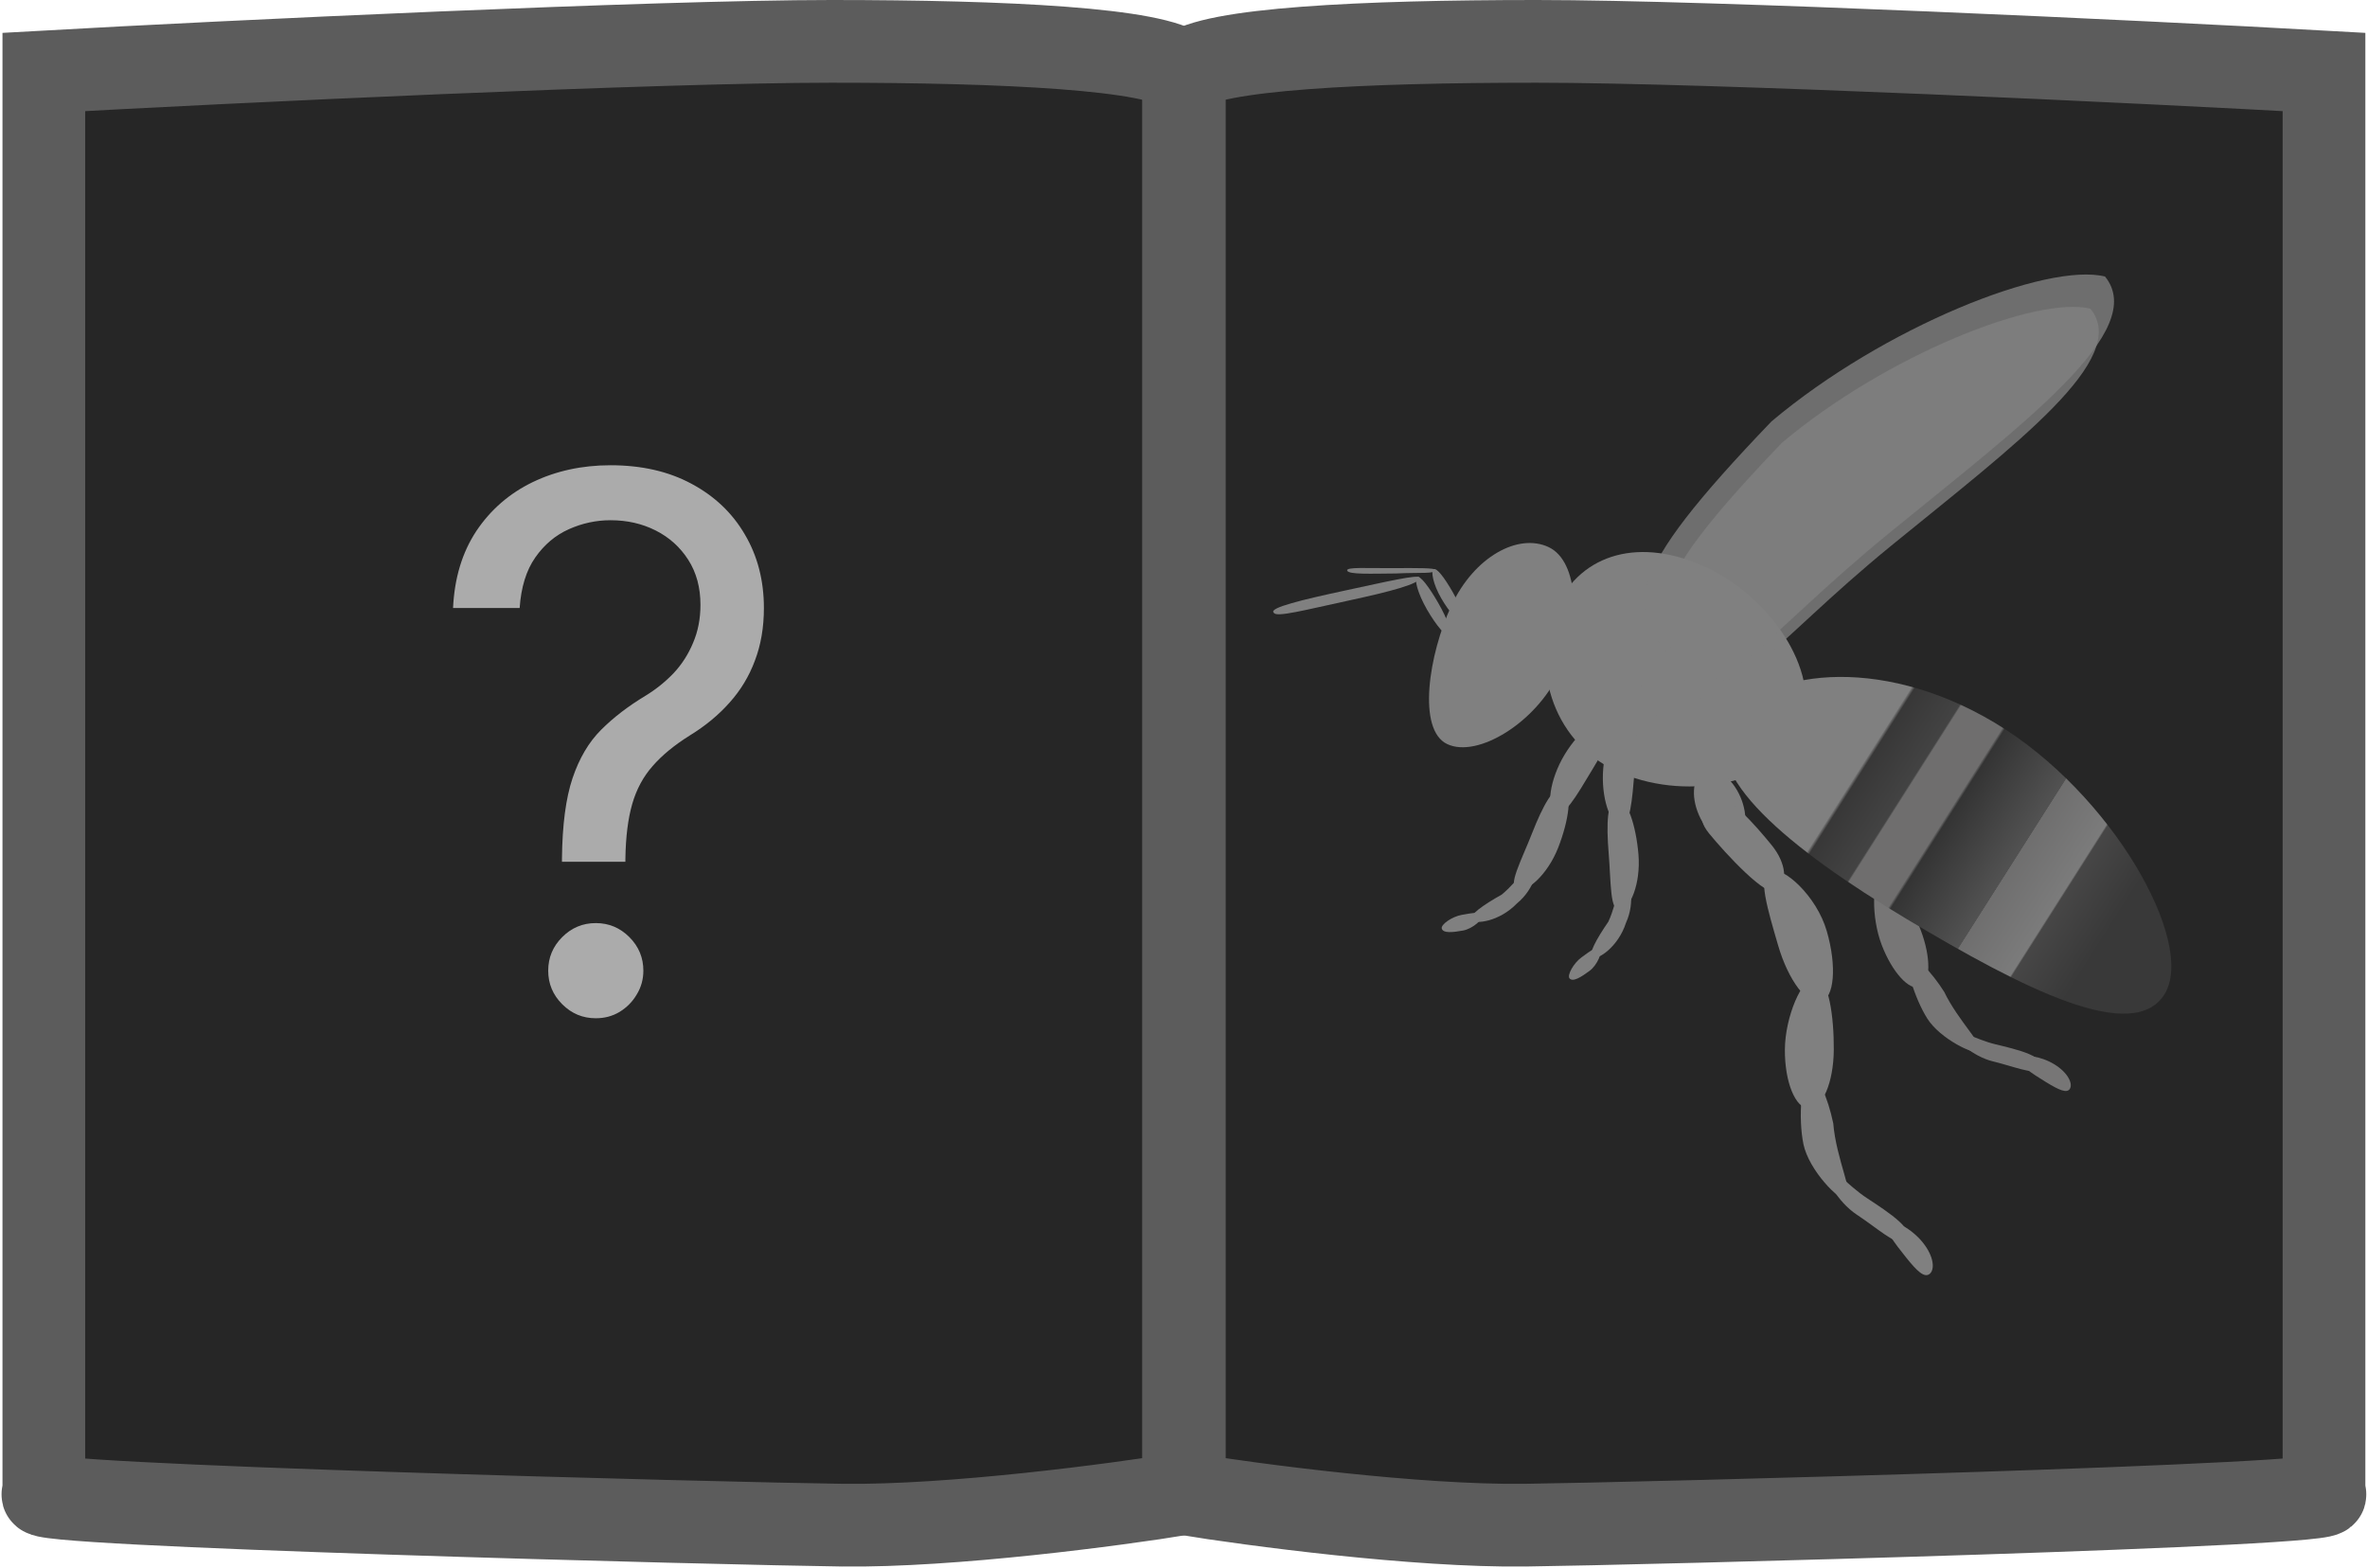 <svg width="1431" height="948" viewBox="0 0 1431 948" fill="none" xmlns="http://www.w3.org/2000/svg">
<path d="M502.5 25C396.9 25 135.833 37.333 26.5 43.5V485V903C7.5 910 443.5 921.2 509.5 922C575.5 922.8 674.333 909.667 715.5 903V43.5C699.5 29.5 608.1 25 502.5 25Z" fill="#262626" stroke="#5C5C5C" stroke-width="50"/>
<path d="M929 25C1034.6 25 1295.67 37.333 1405 43.5V485V903C1424 910 988 921.2 922 922C856 922.8 757.167 909.667 716 903V43.5C732 29.5 823.4 25 929 25Z" fill="#262626" stroke="#5C5C5C" stroke-width="50"/>
<g opacity="0.5">
<ellipse cx="20.599" cy="11.775" rx="20.599" ry="11.775" transform="matrix(-0.688 -0.725 -0.697 0.717 1080.59 466.26)" fill="#C7C6C6"/>
<path d="M1055.81 457.488C1052.62 463.483 1047.37 468.98 1058.65 475.769C1069.93 482.559 1099.56 498.208 1102.74 492.213C1105.93 486.218 1102.05 476.65 1090.77 469.861C1079.5 463.071 1058.99 451.493 1055.81 457.488Z" fill="#C7C6C6"/>
<path d="M1145.52 540.311C1151.21 535.819 1146.22 519.244 1134.38 503.29C1122.53 487.337 1100.93 478.522 1095.23 483.014C1089.54 487.507 1101.91 503.605 1113.76 519.559C1125.6 535.512 1139.82 544.803 1145.52 540.311Z" fill="#C7C6C6"/>
<path d="M1160.81 596.666C1167.32 594.19 1167.48 578.776 1161.18 562.239C1154.87 545.701 1144.55 526.563 1138.04 529.039C1131.53 531.515 1131.3 554.667 1137.6 571.205C1143.91 587.743 1154.3 599.142 1160.81 596.666Z" fill="#C7C6C6"/>
<path d="M1197.26 635.846C1200.72 633.545 1183.66 616.896 1175.43 599.668C1167.65 587.387 1157.82 577.169 1154.36 579.47C1150.9 581.771 1157.41 603.486 1165.19 615.766C1172.98 628.047 1193.8 638.147 1197.26 635.846Z" fill="#C7C6C6"/>
<path d="M1230.84 646.334C1240.49 639.12 1218.19 634.172 1206.3 631.29C1194.42 628.409 1182.4 621.012 1181.73 624.571C1181.05 628.131 1192.85 638.712 1204.73 641.593C1216.62 644.475 1230.16 649.894 1230.84 646.334Z" fill="#C7C6C6"/>
<path d="M1251.45 658.054C1253.16 654.923 1250.2 648.462 1242 643.418C1233.79 638.374 1222.88 636.917 1221.18 640.048C1219.48 643.179 1228.58 649.016 1236.79 654.06C1244.99 659.104 1249.75 661.184 1251.45 658.054Z" fill="#C7C6C6"/>
<path d="M942.346 407.222C928.62 436.645 893.412 458.44 874.999 449.85C856.587 441.261 863.781 395.449 877.507 366.026C891.233 336.603 917.78 322.121 936.193 330.711C954.606 339.3 956.072 377.798 942.346 407.222Z" fill="#D9D9D9"/>
<path d="M1087.78 442.328C1072.42 475.253 1016.9 484.592 976.931 465.945C936.958 447.298 925.553 400.026 940.913 367.101C956.272 334.175 991.929 324.453 1031.9 343.1C1071.87 361.747 1103.14 409.402 1087.78 442.328Z" fill="#D9D9D9"/>
<path d="M1308.81 600.662C1290.15 631.835 1223.42 597.908 1152.62 555.526C1081.82 513.144 1027.21 468.127 1045.87 436.954C1064.53 405.781 1135.2 394.572 1206 436.954C1276.8 479.335 1327.47 569.489 1308.81 600.662Z" fill="url(#paint0_linear_165_51)"/>
<path d="M1263.8 186.616C1288.4 216.784 1218.95 268.26 1143.5 329.77C1068.06 391.281 1047 431.315 1022.41 401.147C997.81 370.979 992.331 356.236 1077.34 267.616C1140.3 214.686 1231.32 178.596 1263.8 186.616Z" fill="#D9D9D9" fill-opacity="0.8"/>
<path d="M1272.61 167.156C1299.2 199.773 1224.12 255.429 1142.54 321.934C1060.97 388.439 1038.2 431.724 1011.61 399.106C985.015 366.489 979.091 350.549 1071 254.734C1139.07 197.505 1237.49 158.484 1272.61 167.156Z" fill="#D9D9D9" fill-opacity="0.8"/>
<path d="M1039.44 399.527C1044.21 403.321 1035.62 413.024 1027.7 422.991C1019.77 432.957 1008.97 436.684 1004.19 432.89C999.422 429.095 1004.66 420.856 1012.59 410.89C1020.52 400.923 1034.67 395.732 1039.44 399.527Z" fill="#D9D9D9"/>
<path d="M1013.81 428.223C1014.84 434.231 1002.14 439.416 989.591 441.578C977.042 443.74 964.6 445.935 963.564 439.927C962.529 433.92 971.013 424.523 983.562 422.361C996.111 420.199 1012.77 422.216 1013.81 428.223Z" fill="#D9D9D9"/>
<path d="M940.021 491.635C934.796 488.494 936.708 471.495 945.864 456.259C955.02 441.024 968.501 431.269 973.726 434.409C978.951 437.549 971.42 450.643 962.264 465.878C953.108 481.114 945.247 494.775 940.021 491.635Z" fill="#D9D9D9"/>
<path d="M917.082 537.71C911.407 535.483 919.692 520.371 926.183 503.823C932.674 487.275 939.492 474.352 945.167 476.578C950.843 478.804 948.495 495.92 942.004 512.468C935.513 529.016 922.758 539.936 917.082 537.71Z" fill="#D9D9D9"/>
<path d="M889.582 556.181C887.39 553.51 897.077 546.845 907.862 540.823C918.801 531.846 926.259 518.257 928.451 520.928C930.643 523.599 928.029 537.164 917.09 546.141C906.325 557.292 891.774 558.852 889.582 556.181Z" fill="#D9D9D9"/>
<path d="M871.613 561.205C871.19 558.848 877.719 554.136 883.766 553.051C889.812 551.966 895.872 550.871 896.295 553.228C896.718 555.584 890.454 561.467 884.407 562.551C878.361 563.636 872.3 564.354 871.613 561.205Z" fill="#D9D9D9"/>
<path d="M1028.29 372.326C1034.25 373.631 1030.81 386.126 1028.08 398.564C1025.36 411.003 1017.3 419.109 1011.34 417.804C1005.39 416.499 1006.46 406.793 1009.19 394.355C1011.92 381.916 1022.34 371.021 1028.29 372.326Z" fill="#D9D9D9"/>
<path d="M1017.92 409.38C1021.49 414.318 1012.37 424.568 1002.06 432.036C991.744 439.504 981.54 446.955 977.965 442.018C974.389 437.08 977.867 424.907 988.181 417.439C998.495 409.971 1014.34 404.442 1017.92 409.38Z" fill="#D9D9D9"/>
<path d="M979.602 498.809C973.528 498.291 967.756 482.187 969.266 464.476C970.776 446.765 978.582 432.07 984.657 432.587C990.731 433.105 989.737 448.177 988.227 465.888C986.717 483.599 985.677 499.326 979.602 498.809Z" fill="#D9D9D9"/>
<path d="M979.301 550.277C973.226 550.778 974.007 533.561 972.546 515.846C971.086 498.131 971.514 483.526 977.59 483.025C983.666 482.524 989.097 498.924 990.558 516.64C992.019 534.355 985.377 549.776 979.301 550.277Z" fill="#D9D9D9"/>
<path d="M962.748 578.973C959.604 577.54 965.364 567.29 972.395 557.133C978.261 544.256 978.972 528.771 982.116 530.203C985.261 531.636 988.888 544.966 983.022 557.844C978.268 572.596 965.893 580.405 962.748 578.973Z" fill="#D9D9D9"/>
<path d="M948.828 591.397C947.41 589.468 951.197 582.361 956.147 578.725C961.098 575.088 966.056 571.435 967.474 573.365C968.891 575.294 965.859 583.334 960.908 586.971C955.958 590.608 950.833 593.922 948.828 591.397Z" fill="#D9D9D9"/>
<ellipse cx="23.056" cy="13.682" rx="23.056" ry="13.682" transform="matrix(-0.397 -0.918 -0.918 0.397 1061.34 502.925)" fill="#D9D9D9"/>
<path d="M1037.99 483.881C1031.96 488.803 1023.89 492.38 1033.33 503.942C1042.78 515.503 1068.5 543.611 1074.53 538.689C1080.56 533.767 1080.39 522.31 1070.95 510.748C1061.51 499.186 1044.02 478.959 1037.99 483.881Z" fill="#D9D9D9"/>
<path d="M1100.84 605.662C1108.97 603.304 1110.57 584.149 1104.4 562.877C1098.23 541.605 1078.36 523.794 1070.23 526.152C1062.1 528.509 1068.78 550.143 1074.95 571.415C1081.12 592.687 1092.71 608.02 1100.84 605.662Z" fill="#D9D9D9"/>
<path d="M1093.61 670.124C1101.78 670.18 1108.51 654.298 1108.64 634.65C1108.78 615.002 1105.62 591.046 1097.46 590.99C1089.29 590.934 1079.21 614.799 1079.07 634.447C1078.94 654.095 1085.45 670.068 1093.61 670.124Z" fill="#D9D9D9"/>
<path d="M1116.8 725.324C1121.56 724.335 1109.99 700.249 1108.32 679.113C1105.03 663.275 1098.63 648.75 1093.87 649.739C1089.12 650.728 1087 675.812 1090.29 691.651C1093.58 707.49 1112.04 726.314 1116.8 725.324Z" fill="#D9D9D9"/>
<path d="M1149.04 749.683C1162.65 746.101 1140.38 732.011 1128.62 724.25C1116.86 716.488 1106.87 704.002 1104.62 707.413C1102.37 710.824 1110.77 726.518 1122.53 734.28C1134.29 742.041 1146.79 753.094 1149.04 749.683Z" fill="#D9D9D9"/>
<path d="M1166.59 770.102C1169.78 767.547 1169.3 759.675 1162.48 751.155C1155.65 742.635 1144.35 736.74 1141.16 739.295C1137.97 741.85 1145.44 751.552 1152.27 760.072C1159.09 768.591 1163.4 772.657 1166.59 770.102Z" fill="#D9D9D9"/>
<path d="M883.576 375.045C881.691 376.132 876.2 370.143 871.312 361.667C866.424 353.191 864.875 345.261 866.76 344.174C868.646 343.087 873.251 349.254 878.139 357.73C883.027 366.205 885.461 373.958 883.576 375.045Z" fill="#D9D9D9"/>
<path d="M876.412 384.359C874.526 385.446 868.395 378.346 862.717 368.5C857.039 358.654 854.845 349.918 856.73 348.831C858.615 347.743 863.866 354.717 869.544 364.563C875.222 374.409 878.297 383.272 876.412 384.359Z" fill="#D9D9D9"/>
<path d="M770.04 370.324C766.816 367.458 787.91 362.416 813.184 356.988C838.458 351.559 857.706 347.061 858.163 349.189C859.238 352.771 840.092 357.731 814.818 363.16C789.544 368.588 771.115 373.548 770.04 370.324Z" fill="#D9D9D9"/>
<path d="M867.835 344.532C867.835 347.066 859.238 345.965 843.834 346.681C829.019 346.784 815.534 347.398 814.475 345.003C813.416 342.608 826.87 343.56 841.685 343.457C856.499 343.355 867.826 343.29 867.835 344.532Z" fill="#D9D9D9"/>
</g>
<path d="M339.736 520.955L339.736 519.037C339.949 498.689 342.08 482.496 346.128 470.457C350.176 458.419 355.929 448.671 363.386 441.214C370.844 433.756 379.793 426.885 390.233 420.599C396.518 416.764 402.165 412.236 407.172 407.016C412.179 401.69 416.121 395.564 418.997 388.639C421.98 381.714 423.472 374.044 423.472 365.628C423.472 355.187 421.021 346.132 416.121 338.462C411.22 330.791 404.668 324.879 396.465 320.724C388.262 316.569 379.153 314.491 369.139 314.491C360.403 314.491 351.987 316.303 343.891 319.925C335.794 323.547 329.029 329.246 323.596 337.023C318.163 344.8 315.02 354.974 314.168 367.545L273.898 367.545C274.75 349.435 279.438 333.934 287.96 321.043C296.589 308.153 307.935 298.298 321.998 291.48C336.167 284.662 351.881 281.253 369.139 281.253C387.889 281.253 404.189 284.982 418.038 292.439C431.994 299.896 442.754 310.124 450.318 323.121C457.989 336.118 461.824 350.926 461.824 367.545C461.824 379.264 460.013 389.864 456.391 399.346C452.875 408.827 447.761 417.297 441.05 424.754C434.445 432.212 426.455 438.817 417.08 444.57C407.705 450.429 400.194 456.608 394.548 463.107C388.901 469.499 384.8 477.116 382.243 485.958C379.686 494.8 378.301 505.827 378.088 519.037L378.088 520.955L339.736 520.955ZM360.19 615.557C352.307 615.557 345.542 612.734 339.896 607.087C334.249 601.441 331.426 594.676 331.426 586.793C331.426 578.909 334.249 572.144 339.896 566.498C345.542 560.852 352.307 558.028 360.19 558.028C368.074 558.028 374.839 560.852 380.485 566.498C386.131 572.144 388.955 578.909 388.955 586.793C388.955 592.013 387.623 596.807 384.96 601.175C382.403 605.543 378.94 609.058 374.572 611.722C370.311 614.278 365.517 615.557 360.19 615.557Z" fill="#ABABAB"/>
<defs>
<linearGradient id="paint0_linear_165_51" x1="867.87" y1="690.935" x2="1148.5" y2="869.28" gradientUnits="userSpaceOnUse">
<stop stop-color="#D9D9D9"/>
<stop offset="0.286" stop-color="#D9D9D9"/>
<stop offset="0.292" stop-color="#494848"/>
<stop offset="0.377" stop-color="#5F5F5F"/>
<stop offset="0.38" stop-color="#B7B6B6"/>
<stop offset="0.465" stop-color="#B7B6B6"/>
<stop offset="0.47" stop-color="#414141"/>
<stop offset="0.612" stop-color="#7D7D7D"/>
<stop offset="0.613" stop-color="#B7B6B6"/>
<stop offset="0.719" stop-color="#D0D0D0"/>
<stop offset="0.722" stop-color="#676666"/>
<stop offset="0.828" stop-color="#4B4B4B"/>
</linearGradient>
</defs>
</svg>

